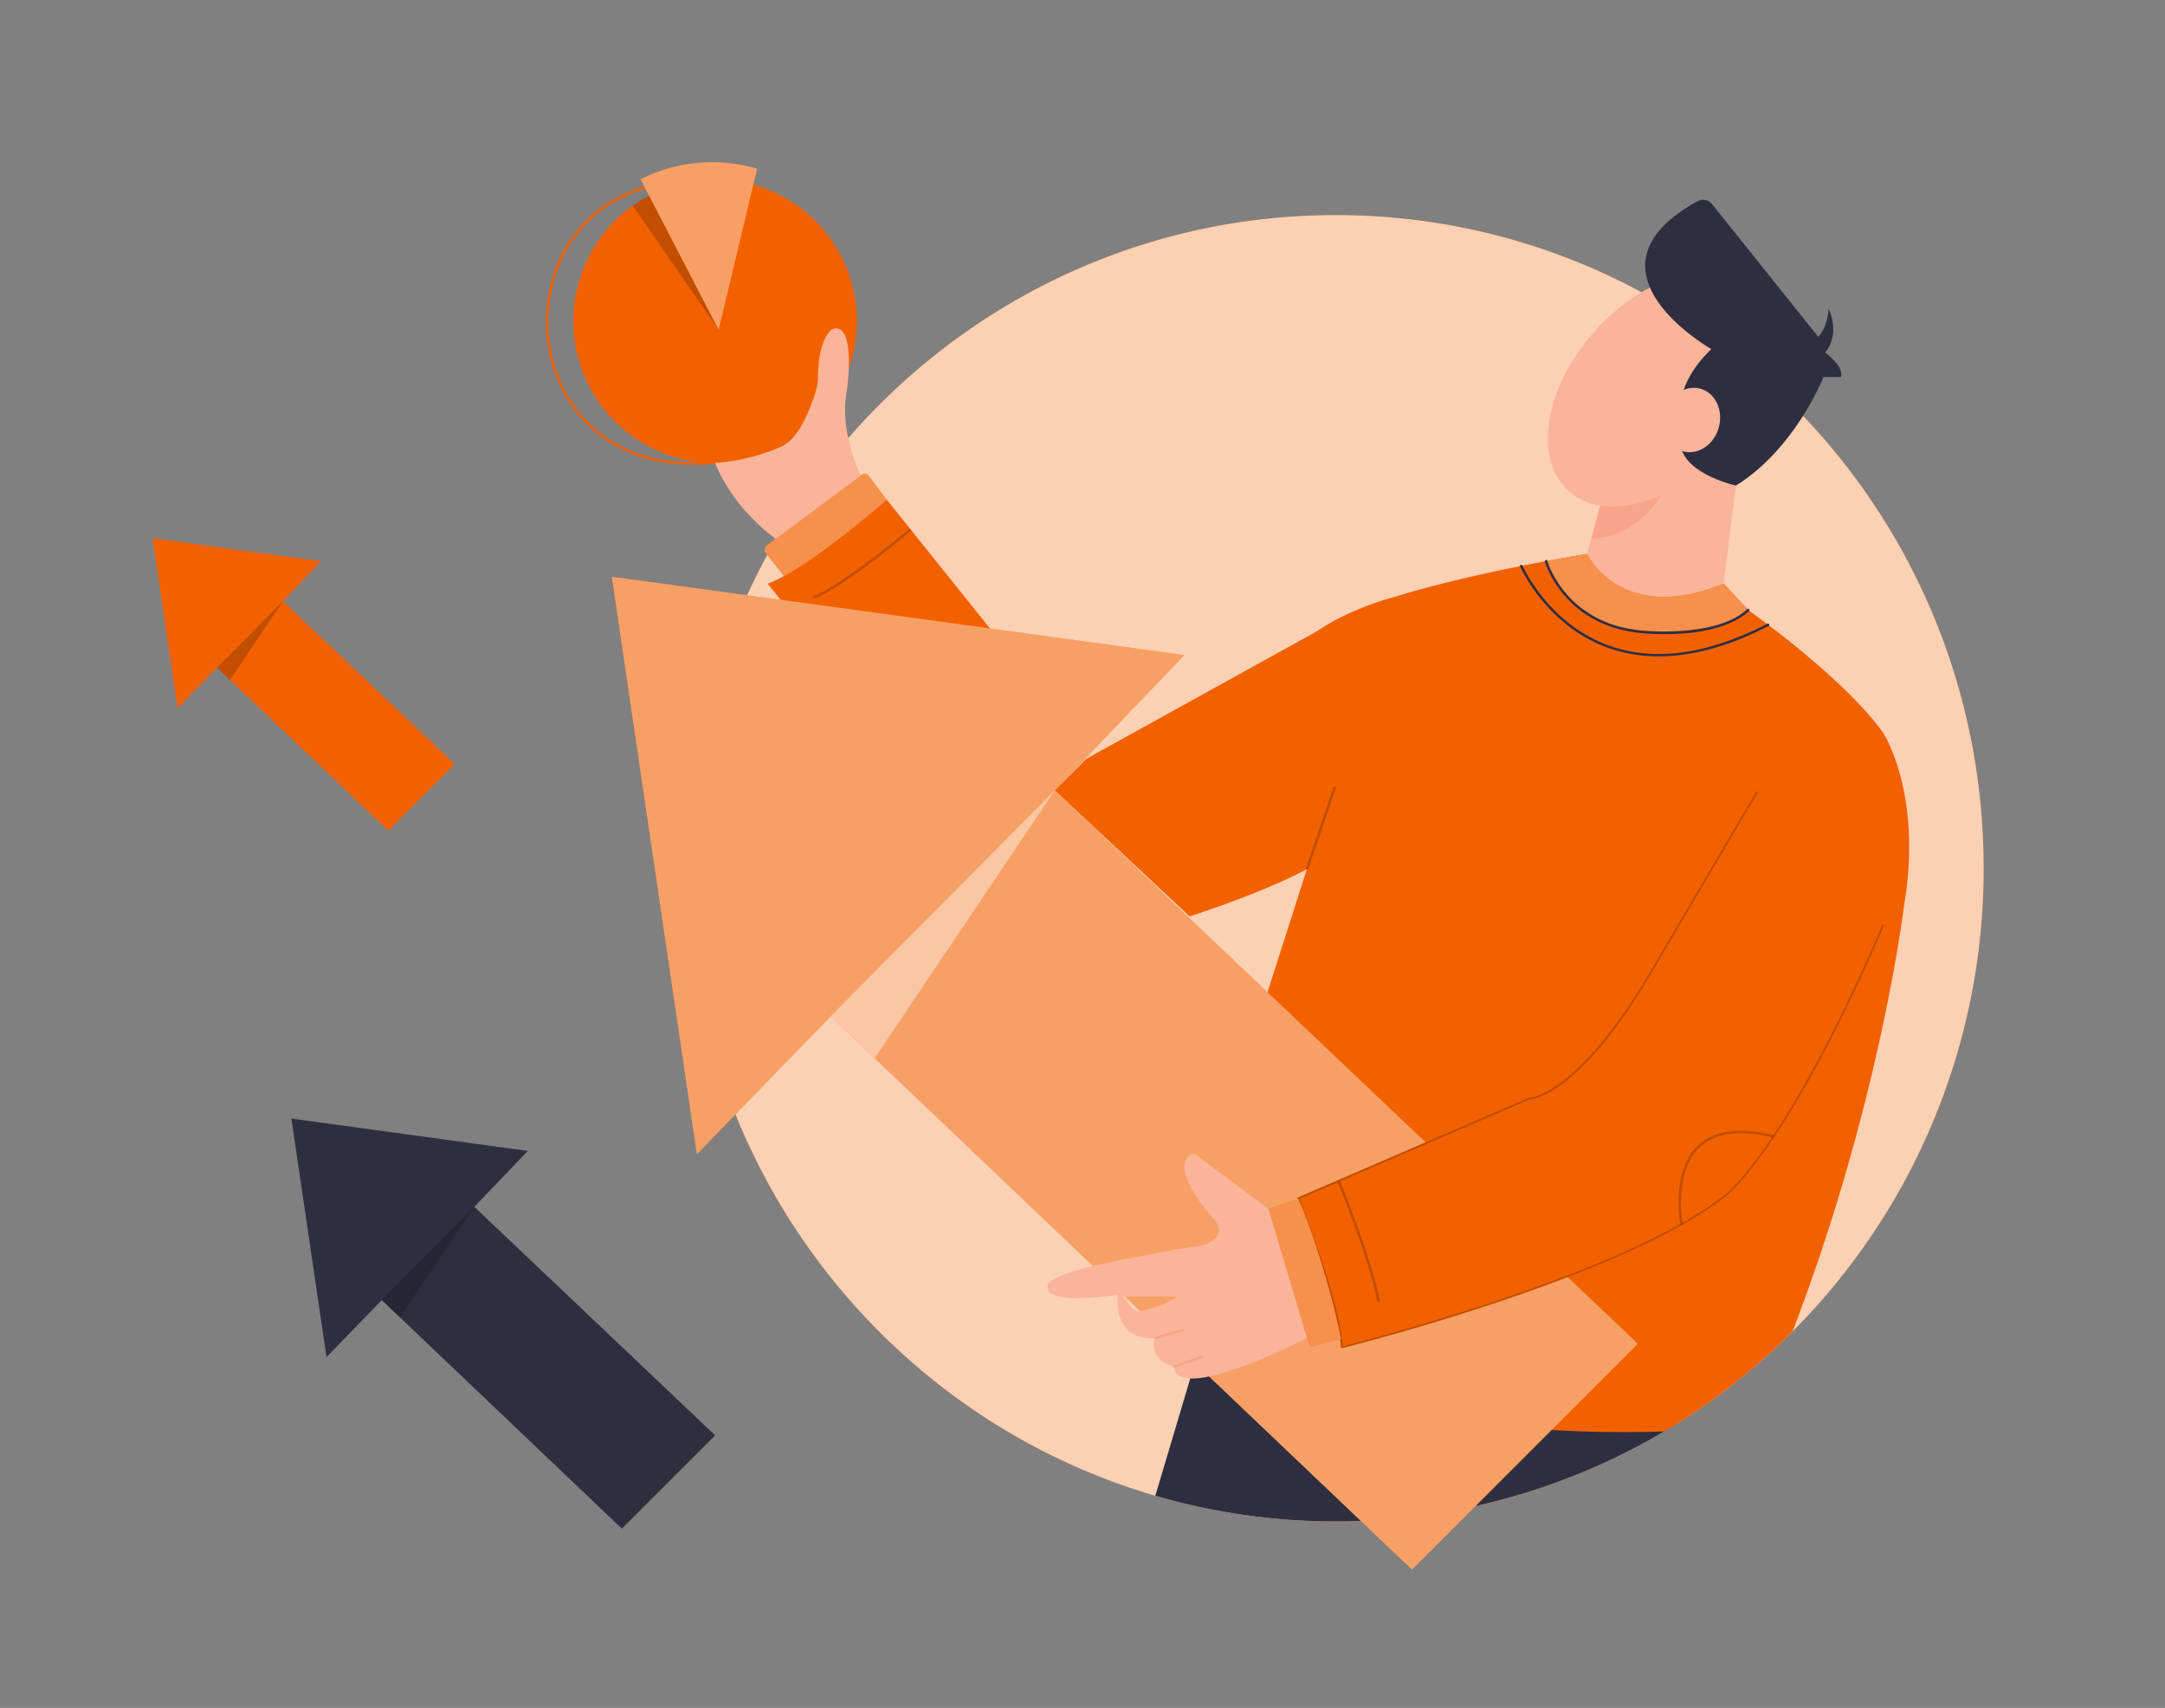  <!DOCTYPE svg PUBLIC "-//W3C//DTD SVG 1.1//EN" "http://www.w3.org/Graphics/SVG/1.1/DTD/svg11.dtd">
<svg xmlns="http://www.w3.org/2000/svg" width="865.76" height="682.89" viewBox="0 0 865.76 682.89">
<rect x="0" y="0" width="865.76" height="682.89" fill="#808080" stroke="none"/>
<defs>
<style xmlns="http://www.w3.org/1999/xhtml">*, ::after, ::before { box-sizing: border-box; }
img, svg { vertical-align: middle; }
</style>
<style xmlns="http://www.w3.org/1999/xhtml">*, body, html { -webkit-font-smoothing: antialiased; }
img, svg { max-width: 100%; }
</style>
</defs>
<path d="M793.24,347.17A261.63,261.63,0,0,1,670.42,569.34q-2.4,1.5-4.83,2.94A258,258,0,0,1,462,598.05C354,566.53,275.11,466.14,275.11,347.17,275.11,202.94,391.09,86,534.17,86S793.24,202.94,793.24,347.17Z" fill="#f26100" data-primary="true"/>
<path d="M793.24,347.17A261.63,261.63,0,0,1,670.42,569.34q-2.4,1.5-4.83,2.94A258,258,0,0,1,462,598.05C354,566.53,275.11,466.14,275.11,347.17,275.11,202.94,391.09,86,534.17,86S793.24,202.94,793.24,347.17Z" fill="#fff" opacity="0.7"/>
<path d="M277.55,185.81c-34.73,0-48.81-21.34-53.45-31.18a61.13,61.13,0,0,1-2.07-47.1,52.72,52.72,0,0,1,35.78-33l.19,1a51.74,51.74,0,0,0-35,32.36,60.15,60.15,0,0,0,2,46.33c4.56,9.65,18.4,30.59,52.57,30.6a94.8,94.8,0,0,0,10.09-.57l.11,1A94.8,94.8,0,0,1,277.55,185.81Z" fill="#f26100" data-primary="true"/>
<path d="M342.68,128.37A56.72,56.72,0,1,1,253,82.23h0a55.23,55.23,0,0,1,6.54-4h0a56.72,56.72,0,0,1,83.14,50.19Z" fill="#f26100" data-primary="true"/>
<path d="M287.36,131.87l-31.2-60.22a63.79,63.79,0,0,1,46.61-4.2Z" fill="#f26100" data-primary="true"/>
<path d="M287.36,131.87l-31.2-60.22a63.79,63.79,0,0,1,46.61-4.2Z" fill="#fff" opacity="0.4"/>
<path d="M287.36,131.87,253,82.23h0a55.23,55.23,0,0,1,6.54-4h0Z" opacity="0.2"/>
<path d="M306.28,221.18l7.43,9.41a271,271,0,0,0,40.87-30.8l-7.19-9.58a2,2,0,0,0-2.84-.41L306.7,218A2.21,2.21,0,0,0,306.28,221.18Z" fill="#f26100" data-primary="true"/>
<path d="M306.28,221.18l7.43,9.41a271,271,0,0,0,40.87-30.8l-7.19-9.58a2,2,0,0,0-2.84-.41L306.7,218A2.21,2.21,0,0,0,306.28,221.18Z" fill="#fff" opacity="0.3"/>
<path d="M670.42,569.34A258,258,0,0,1,462,598.05L477.81,545l18.9-15.4,123.93,3.5Z" fill="#2f2e41" data-secondary="true"/>
<path d="M694.16,194.18l-4.9,39.21c-41.31,16.81-54.61-11.9-54.61-11.9l6.3-23.1,33.61-17.51Z" fill="#f9b499"/>
<path d="M641,198.39l-4.59,16.81s15.09,1.92,28-17.25Z" fill="#f7a48b"/>
<path d="M761.38,362.23s-9.47,78.89-44.59,170.16a259.77,259.77,0,0,1-46.37,37q-2.4,1.5-4.83,2.94c-35.24,1.16-104.59-.5-161.87-25.91L505.82,400l16.8-52.51s-14.7,8.4-46.91,18.91L421.8,316l12.6-12.6,92.42-51.11s11.41-8.35,30.91-13.63c0,0,20.78-6.88,60.53-14.29q7.71-1.44,16.39-2.89s13.3,28.71,54.61,11.9l9.8,10.51s37.81,26.6,53.92,49C753,292.91,769.08,317.41,761.38,362.23Z" fill="#f26100" data-primary="true"/>
<line x1="522.62" y1="347.52" x2="533.82" y2="314.61" fill="none" stroke="#000" stroke-miterlimit="10" opacity="0.2"/>
<path d="M699.06,243.9c-15.4,14-48.68,7.32-48.68,7.32-23.47-2.49-32.12-26.84-32.12-26.84q7.71-1.44,16.39-2.89s13.3,28.71,54.61,11.9Z" fill="#f26100" data-primary="true"/>
<path d="M699.06,243.9c-15.4,14-48.68,7.32-48.68,7.32-23.47-2.49-32.12-26.84-32.12-26.84q7.71-1.44,16.39-2.89s13.3,28.71,54.61,11.9Z" fill="#fff" opacity="0.3"/>
<path d="M663.36,262.43A59.73,59.73,0,0,1,643,259c-24.73-8.89-35-32.27-35.11-32.51a.5.5,0,0,1,.92-.39c.1.23,10.22,23.23,34.54,32,18.2,6.53,39.54,3.6,63.43-8.72a.5.5,0,0,1,.46.89C691.5,258.36,676.8,262.43,663.36,262.43Z" fill="#2f2e41" data-secondary="true"/>
<path d="M665.65,253.55c-5,0-8.59-.36-9-.4-31.48-2.8-38.81-28.38-38.88-28.64a.5.5,0,0,1,.36-.61.5.5,0,0,1,.61.35c.07.25,7.23,25.16,38,27.9.3,0,29.68,3,42-8.62a.51.51,0,0,1,.71,0,.5.5,0,0,1,0,.71C691,252.16,675.53,253.55,665.65,253.55Z" fill="#2f2e41" data-secondary="true"/>
<polygon points="332.17 406.34 564.63 627.59 654.95 537.27 421.8 316.01 473.61 261.92 244.65 230.59 278.66 461.53 332.17 406.34" fill="#f26100" data-primary="true"/>
<polygon points="332.17 406.34 564.63 627.59 654.95 537.27 421.8 316.01 473.61 261.92 244.65 230.59 278.66 461.53 332.17 406.34" fill="#fff" opacity="0.4"/>
<polygon points="332.17 406.34 349.77 423.08 421.8 316.01 332.17 406.34" fill="#fff" opacity="0.4"/>
<polygon points="86.78 266.95 155.24 332.12 181.85 305.51 113.17 240.35 128.44 224.42 61 215.19 71.02 283.21 86.78 266.95" fill="#f26100" data-primary="true"/>
<polygon points="86.78 266.95 91.96 271.88 113.17 240.35 86.78 266.95" opacity="0.2"/>
<polygon points="152.67 519.82 248.66 611.19 285.96 573.89 189.68 482.52 211.07 460.18 116.52 447.24 130.57 542.61 152.67 519.82" fill="#2f2e41" data-secondary="true"/>
<polygon points="152.67 519.82 159.93 526.73 189.68 482.52 152.67 519.82" opacity="0.2"/>
<path d="M307,233.39l5.16,6.44,83.73,11.45-41.28-51.49S323.77,227.09,307,233.39Z" fill="#f26100" data-primary="true"/>
<path d="M286,185.08s5.65,16.64,24.18,30.38l34-25.37s-8.47-16.91-5.67-33c0,0,3.35-21.26-2.43-25.27a3.13,3.13,0,0,0-4,.43c-1.88,1.85-4.86,6.69-5,18.87,0,3.56-1.36,7-2.6,10.33-2.11,5.69-5.78,13.51-10.69,16.36a6.22,6.22,0,0,1-.84.53A79.53,79.53,0,0,1,286,185.08Z" fill="#f9b499"/>
<path d="M364.14,211.71s-26.36,22.38-39,27.29" fill="none" stroke="#000" stroke-miterlimit="10" opacity="0.2"/>
<ellipse cx="663.58" cy="155.76" rx="54.45" ry="34.83" transform="translate(106.31 548.26) rotate(-48.37)" fill="#f9b499"/>
<path d="M684.36,139.57s-55.63-31.5-5.58-59.09a4.65,4.65,0,0,1,5.87,1.16l42.42,53s3.5-2.8,4.2-11.2c0,0,4.9,9.8-1.4,17.5,0,0,7.7,5.6,6.3,9.8h-7s-11.23,28.71-35,43.41c0,0-28-6.3-21-22.4C673.16,171.78,666.16,157.08,684.36,139.57Z" fill="#2f2e41" data-secondary="true"/>
<ellipse cx="676.55" cy="167.96" rx="12.99" ry="11.2" transform="translate(335.57 775.95) rotate(-74.66)" fill="#f9b499"/>
<path d="M753,369.93c-37.11,86.82-61.93,107.12-61.93,107.12-40.93,33.61-154.43,61.62-154.43,61.62-1.4-19.61-17.5-59.52-17.5-59.52l92.42-39.91s20.06.08,52-56.32l39-66.21" fill="#f26100" data-primary="true"/>
<path d="M536.62,539a.37.37,0,0,1-.2-.07.34.34,0,0,1-.15-.26c-1.38-19.32-17.31-59-17.48-59.41a.36.36,0,0,1,.19-.45l92.42-39.91a.35.35,0,0,1,.14,0c.2,0,20.29-.68,51.74-56.14l39-66.21a.35.35,0,0,1,.61.35l-39,66.21c-31,54.76-50.68,56.45-52.26,56.49l-92,39.75c1.51,3.79,15.87,40.25,17.37,58.89,7.47-1.88,114.7-29.27,153.88-61.45.25-.2,25.21-21.29,61.83-107a.35.35,0,0,1,.65.27c-36.72,85.91-61.78,107.06-62,107.26C650.75,510.6,537.84,538.73,536.71,539Z" fill="#f26100" data-primary="true"/>
<path d="M536.62,539a.37.37,0,0,1-.2-.07.34.34,0,0,1-.15-.26c-1.38-19.32-17.31-59-17.48-59.41a.36.36,0,0,1,.19-.45l92.42-39.91a.35.35,0,0,1,.14,0c.2,0,20.29-.68,51.74-56.14l39-66.21a.35.35,0,0,1,.61.35l-39,66.21c-31,54.76-50.68,56.45-52.26,56.49l-92,39.75c1.51,3.79,15.87,40.25,17.37,58.89,7.47-1.88,114.7-29.27,153.88-61.45.25-.2,25.21-21.29,61.83-107a.35.35,0,0,1,.65.27c-36.72,85.91-61.78,107.06-62,107.26C650.75,510.6,537.84,538.73,536.71,539Z" opacity="0.2"/>
<path d="M535.29,472.17s12.54,30.09,16,48.29" fill="none" stroke="#000" stroke-miterlimit="10" opacity="0.2"/>
<path d="M672.45,489.47S663.34,443,709.21,454.4" fill="none" stroke="#000" stroke-miterlimit="10" opacity="0.2"/>
<path d="M519.12,479.15l-11.9,4.2,16.51,55.32,12.55-3.31S529.62,503,519.12,479.15Z" fill="#f26100" data-primary="true"/>
<path d="M519.12,479.15l-11.9,4.2,16.51,55.32,12.55-3.31S529.62,503,519.12,479.15Z" fill="#fff" opacity="0.3"/>
<path d="M507.22,483.35,478.56,462a2.53,2.53,0,0,0-3.36.3c-6.66,7,10.31,25.23,10.31,25.23,4.06,4.95.86,7.88-1.93,9.33a13,13,0,0,1-4.4,1.33c-9.48,1.2-37.08,6.84-37.08,6.84-25.21,5.6-23.1,9.1-23.1,9.1-1.4,8.4,28,3.5,28,3.5C445.6,537.27,461.71,535,461.71,535c-2.1,9.6,7.7,11.4,7.7,11.4,1.4,15.4,53.21-11.4,53.21-11.4ZM457,524a4.73,4.73,0,0,1-4.87-1.67l-3.07-3.95h21.68C467,521.18,460.75,523.05,457,524Z" fill="#f9b499"/>
<line x1="461.71" y1="534.97" x2="473.61" y2="531.67" fill="none" stroke="#f7a48b" stroke-miterlimit="10"/>
<line x1="469.41" y1="546.37" x2="480.92" y2="542.44" fill="none" stroke="#f7a48b" stroke-miterlimit="10"/>
</svg>
